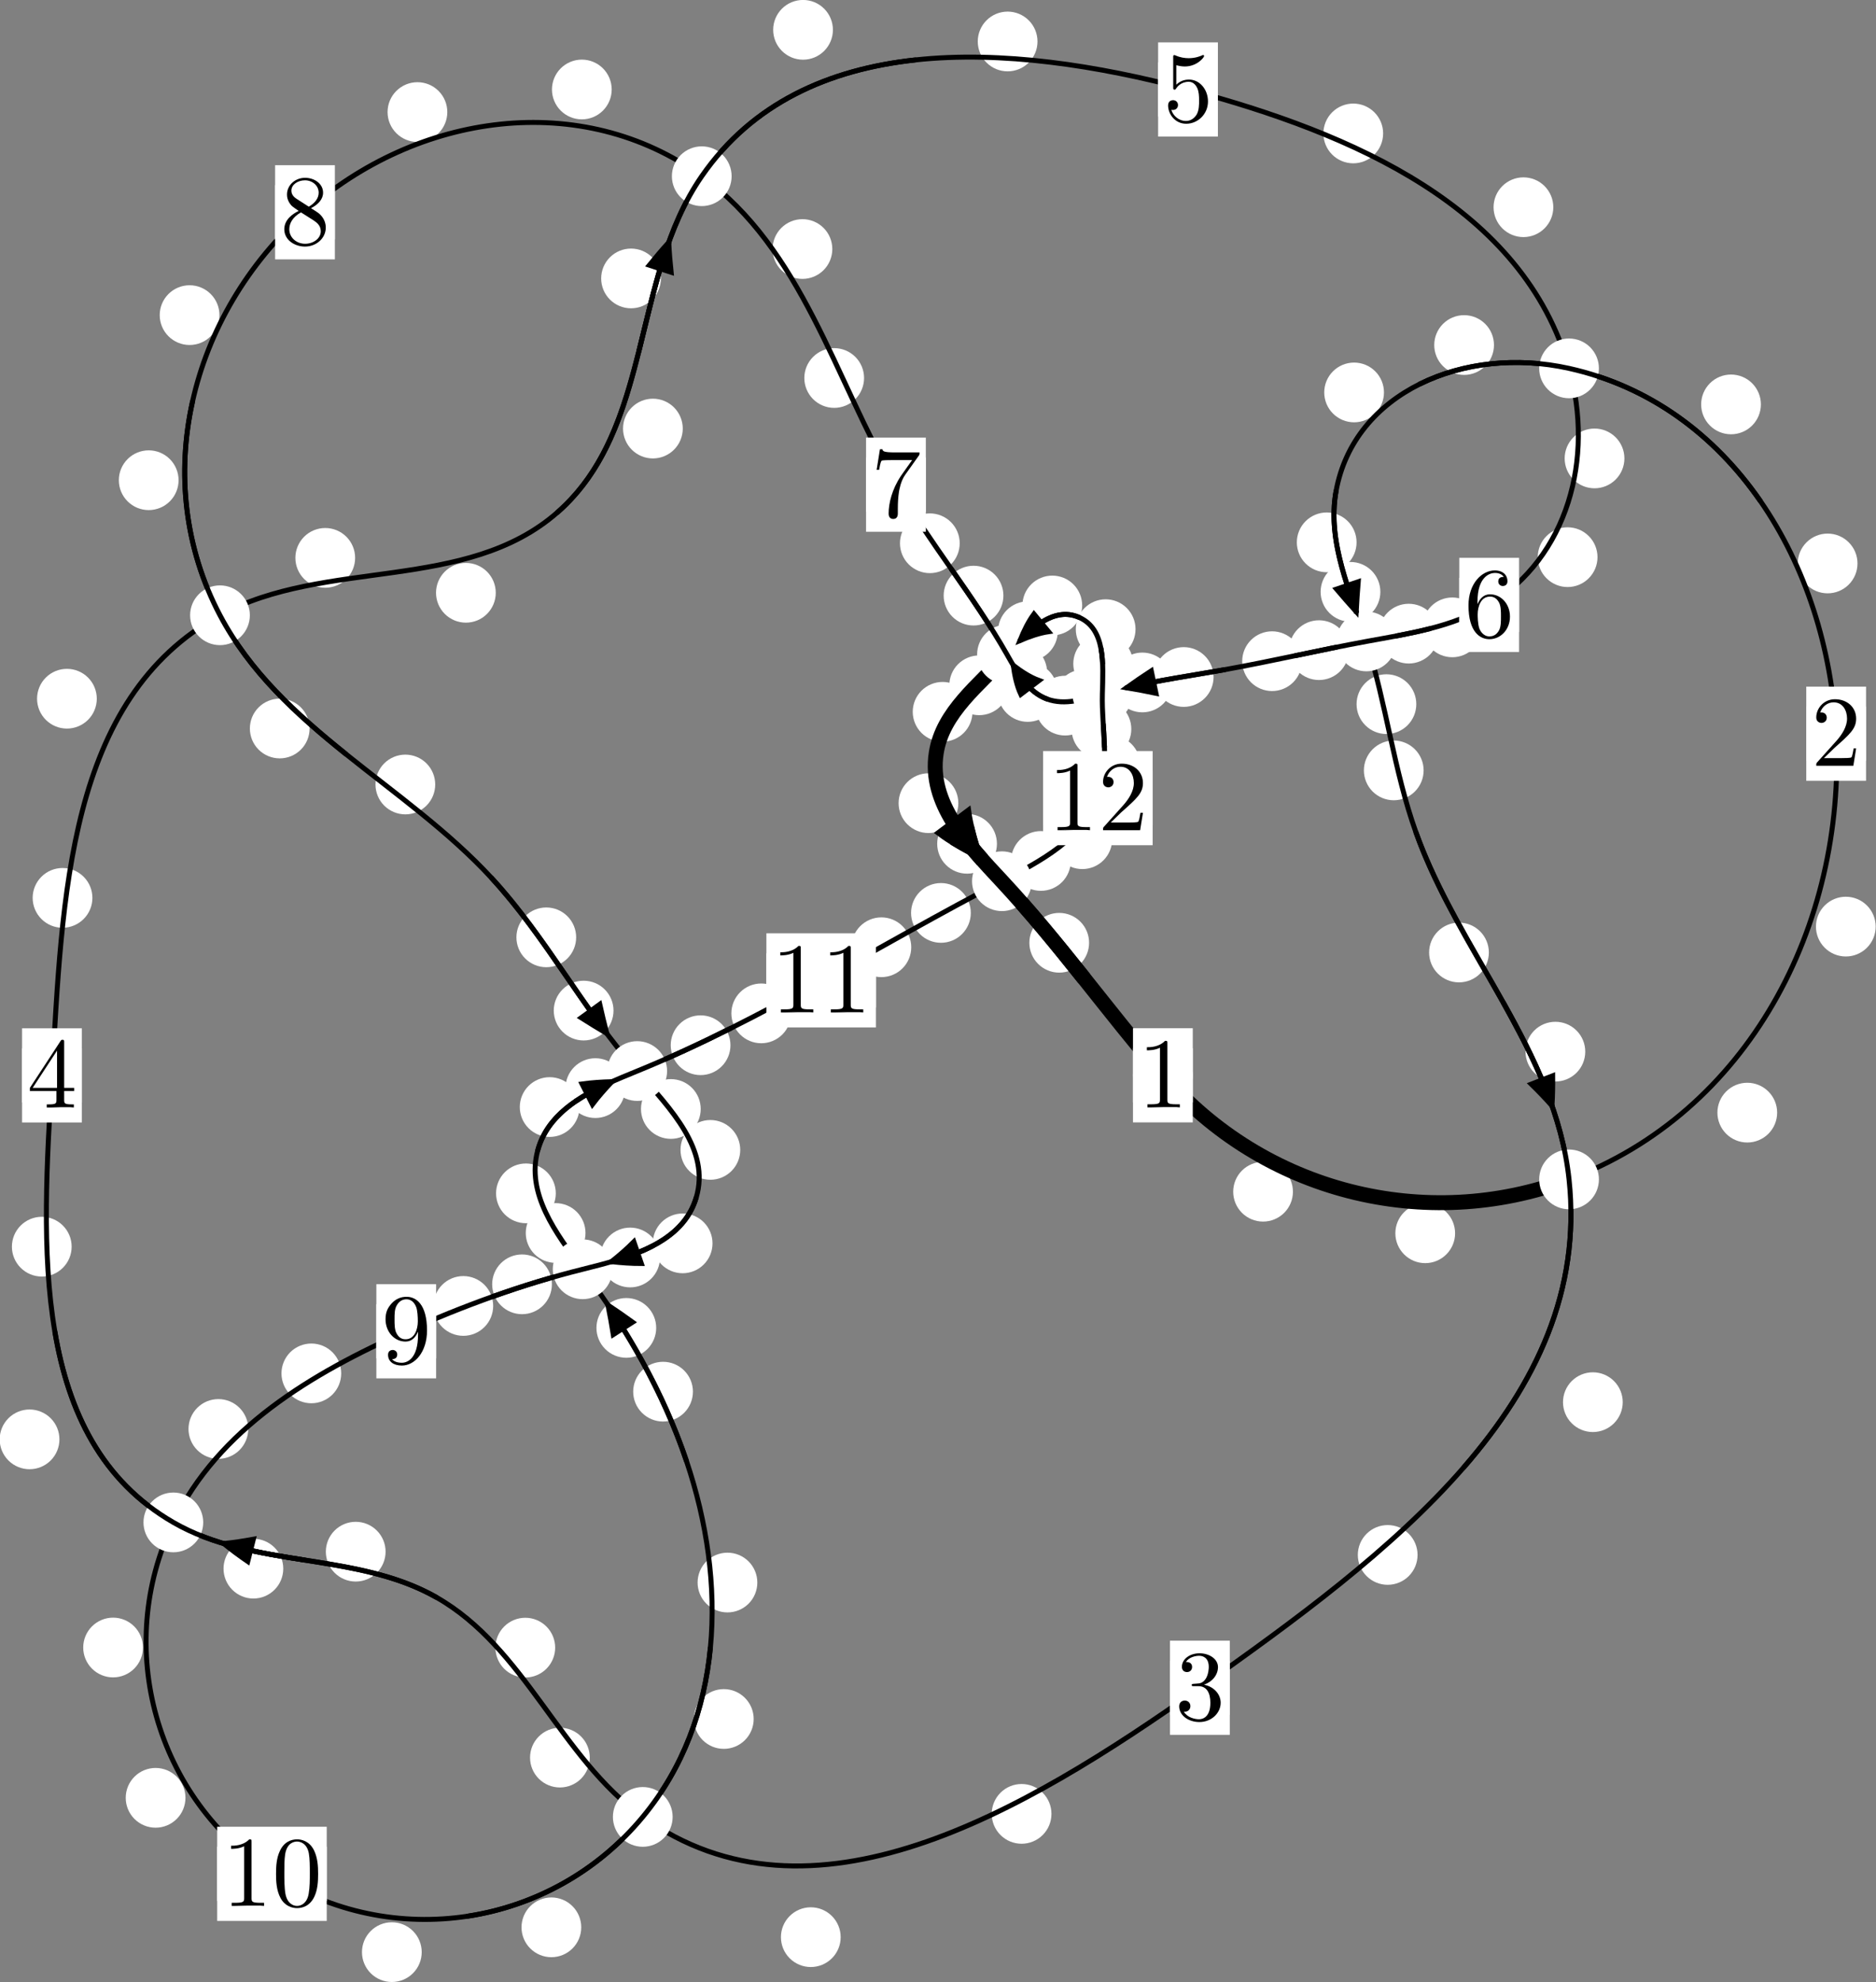 <?xml version="1.0"?>
<!-- Created by MetaPost 1.999 on 2021.07.06:0009 -->
<svg version="1.1" xmlns="http://www.w3.org/2000/svg" xmlns:xlink="http://www.w3.org/1999/xlink" width="187.714" height="198.306" viewBox="0 0 187.714 198.306">
<rect x="0" y="0" width="187.714" height="198.306" fill="#808080" stroke="none"/>
<!-- Original BoundingBox: -157.030869 -80.301559 30.682724 118.004868 -->
  <defs>
    <g transform="scale(0.01,0.01)" id="GLYPHcmr10_48">
      <path style="fill-rule: evenodd;" d="M460 -320C460 -400,455 -480,420 -554C374 -650,292 -666,250 -666C190 -666,117 -640,76 -547C44 -478,39 -400,39 -320C39 -245,43 -155,84 -79C127 2,200 22,249 22C303 22,379 1,423 -94C455 -163,460 -241,460 -320M249 -0C210 -0,151 -25,133 -121C122 -181,122 -273,122 -332C122 -396,122 -462,130 -516C149 -635,224 -644,249 -644C282 -644,348 -626,367 -527C377 -471,377 -395,377 -332C377 -257,377 -189,366 -125C351 -30,294 -0,249 -0"></path>
    </g>
    <g transform="scale(0.01,0.01)" id="GLYPHcmr10_49">
      <path style="fill-rule: evenodd;" d="M294 -640C294 -664,294 -666,271 -666C209 -602,121 -602,89 -602L89 -571C109 -571,168 -571,220 -597L220 -79C220 -43,217 -31,127 -31L95 -31L95 -0L257 -0L130 -3L217 -3L257 -3L297 -3L384 -3L419 -0L419 -31L387 -31C297 -31,294 -42,294 -79"></path>
    </g>
    <g transform="scale(0.01,0.01)" id="GLYPHcmr10_50">
      <path style="fill-rule: evenodd;" d="M127 -77L233 -180C389 -318,449 -372,449 -472C449 -586,359 -666,237 -666C124 -666,50 -574,50 -485C50 -429,100 -429,103 -429C120 -429,155 -441,155 -482C155 -508,137 -534,102 -534C94 -534,92 -534,89 -533C112 -598,166 -635,224 -635C315 -635,358 -554,358 -472C358 -392,308 -313,253 -251L61 -37C50 -26,50 -24,50 -0L421 -0L449 -174L424 -174C419 -144,412 -100,402 -85C395 -77,329 -77,307 -77"></path>
    </g>
    <g transform="scale(0.01,0.01)" id="GLYPHcmr10_51">
      <path style="fill-rule: evenodd;" d="M290 -352C372 -379,430 -449,430 -528C430 -610,342 -666,246 -666C145 -666,69 -606,69 -530C69 -497,91 -478,120 -478C151 -478,171 -500,171 -529C171 -579,124 -579,109 -579C140 -628,206 -641,242 -641C283 -641,338 -619,338 -529C338 -517,336 -459,310 -415C280 -367,246 -364,221 -363C213 -362,189 -360,182 -360C174 -359,167 -358,167 -348C167 -337,174 -337,191 -337L235 -337C317 -337,354 -269,354 -171C354 -35,285 -6,241 -6C198 -6,123 -23,88 -82C123 -77,154 -99,154 -137C154 -173,127 -193,98 -193C74 -193,42 -179,42 -135C42 -44,135 22,244 22C366 22,457 -69,457 -171C457 -253,394 -331,290 -352"></path>
    </g>
    <g transform="scale(0.01,0.01)" id="GLYPHcmr10_52">
      <path style="fill-rule: evenodd;" d="M294 -165L294 -78C294 -42,292 -31,218 -31L197 -31L197 -0L332 -0L238 -3L290 -3L332 -3L374 -3L427 -3L468 -0L468 -31L447 -31C373 -31,371 -42,371 -78L371 -165L471 -165L471 -196L371 -196L371 -651C371 -671,371 -677,355 -677C346 -677,343 -677,335 -665L28 -196L28 -165M300 -196L56 -196L300 -569"></path>
    </g>
    <g transform="scale(0.01,0.01)" id="GLYPHcmr10_53">
      <path style="fill-rule: evenodd;" d="M449 -201C449 -320,367 -420,259 -420C211 -420,168 -404,132 -369L132 -564C152 -558,185 -551,217 -551C340 -551,410 -642,410 -655C410 -661,407 -666,400 -666C399 -666,397 -666,392 -663C372 -654,323 -634,256 -634C216 -634,170 -641,123 -662C115 -665,113 -665,111 -665C101 -665,101 -657,101 -641L101 -345C101 -327,101 -319,115 -319C122 -319,124 -322,128 -328C139 -344,176 -398,257 -398C309 -398,334 -352,342 -334C358 -297,360 -258,360 -208C360 -173,360 -113,336 -71C312 -32,275 -6,229 -6C156 -6,99 -59,82 -118C85 -117,88 -116,99 -116C132 -116,149 -141,149 -165C149 -189,132 -214,99 -214C85 -214,50 -207,50 -161C50 -75,119 22,231 22C347 22,449 -74,449 -201"></path>
    </g>
    <g transform="scale(0.01,0.01)" id="GLYPHcmr10_54">
      <path style="fill-rule: evenodd;" d="M132 -328L132 -352C132 -605,256 -641,307 -641C331 -641,373 -635,395 -601C380 -601,340 -601,340 -556C340 -525,364 -510,386 -510C402 -510,432 -519,432 -558C432 -618,388 -666,305 -666C177 -666,42 -537,42 -316C42 -49,158 22,251 22C362 22,457 -72,457 -204C457 -331,368 -427,257 -427C189 -427,152 -376,132 -328M251 -6C188 -6,158 -66,152 -81C134 -128,134 -208,134 -226C134 -304,166 -404,256 -404C272 -404,318 -404,349 -342C367 -305,367 -254,367 -205C367 -157,367 -107,350 -71C320 -11,274 -6,251 -6"></path>
    </g>
    <g transform="scale(0.01,0.01)" id="GLYPHcmr10_55">
      <path style="fill-rule: evenodd;" d="M476 -609C485 -621,485 -623,485 -644L242 -644C120 -644,118 -657,114 -676L89 -676L56 -470L81 -470C84 -486,93 -549,106 -561C113 -567,191 -567,204 -567L411 -567C400 -551,321 -442,299 -409C209 -274,176 -135,176 -33C176 -23,176 22,222 22C268 22,268 -23,268 -33L268 -84C268 -139,271 -194,279 -248C283 -271,297 -357,341 -419"></path>
    </g>
    <g transform="scale(0.01,0.01)" id="GLYPHcmr10_56">
      <path style="fill-rule: evenodd;" d="M163 -457C117 -487,113 -521,113 -538C113 -599,178 -641,249 -641C322 -641,386 -589,386 -517C386 -460,347 -412,287 -377M309 -362C381 -399,430 -451,430 -517C430 -609,341 -666,250 -666C150 -666,69 -592,69 -499C69 -481,71 -436,113 -389C124 -377,161 -352,186 -335C128 -306,42 -250,42 -151C42 -45,144 22,249 22C362 22,457 -61,457 -168C457 -204,446 -249,408 -291C389 -312,373 -322,309 -362M209 -320L332 -242C360 -223,407 -193,407 -132C407 -58,332 -6,250 -6C164 -6,92 -68,92 -151C92 -209,124 -273,209 -320"></path>
    </g>
    <g transform="scale(0.01,0.01)" id="GLYPHcmr10_57">
      <path style="fill-rule: evenodd;" d="M367 -318L367 -286C367 -52,263 -6,205 -6C188 -6,134 -8,107 -42C151 -42,159 -71,159 -88C159 -119,135 -134,113 -134C97 -134,67 -125,67 -86C67 -19,121 22,206 22C335 22,457 -114,457 -329C457 -598,342 -666,253 -666C198 -666,149 -648,106 -603C65 -558,42 -516,42 -441C42 -316,130 -218,242 -218C303 -218,344 -260,367 -318M243 -241C227 -241,181 -241,150 -304C132 -341,132 -391,132 -440C132 -494,132 -541,153 -578C180 -628,218 -641,253 -641C299 -641,332 -607,349 -562C361 -530,365 -467,365 -421C365 -338,331 -241,243 -241"></path>
    </g>
  </defs>
  <path d="M129.372 119.233C129.372 118.44,129.057 117.68,128.497 117.119C127.936 116.559,127.176 116.244,126.383 116.244C125.591 116.244,124.831 116.559,124.27 117.119C123.71 117.68,123.395 118.44,123.395 119.233C123.395 120.025,123.71 120.785,124.27 121.346C124.831 121.906,125.591 122.221,126.383 122.221C127.176 122.221,127.936 121.906,128.497 121.346C129.057 120.785,129.372 120.025,129.372 119.233Z" style="fill: rgb(100%,100%,100%);stroke: none;"></path>
  <path d="M119.347 107.586C119.347 106.793,119.032 106.033,118.471 105.473C117.911 104.912,117.151 104.597,116.358 104.597C115.565 104.597,114.805 104.912,114.245 105.473C113.684 106.033,113.369 106.793,113.369 107.586C113.369 108.379,113.684 109.139,114.245 109.699C114.805 110.26,115.565 110.575,116.358 110.575C117.151 110.575,117.911 110.26,118.471 109.699C119.032 109.139,119.347 108.379,119.347 107.586Z" style="fill: rgb(100%,100%,100%);stroke: none;"></path>
  <path d="M177.823 111.32C177.823 110.528,177.508 109.767,176.947 109.207C176.387 108.646,175.627 108.331,174.834 108.331C174.041 108.331,173.281 108.646,172.721 109.207C172.16 109.767,171.845 110.528,171.845 111.32C171.845 112.113,172.16 112.873,172.721 113.434C173.281 113.994,174.041 114.309,174.834 114.309C175.627 114.309,176.387 113.994,176.947 113.434C177.508 112.873,177.823 112.113,177.823 111.32Z" style="fill: rgb(100%,100%,100%);stroke: none;"></path>
  <path d="M145.598 123.39C145.598 122.597,145.283 121.837,144.722 121.277C144.162 120.716,143.402 120.401,142.609 120.401C141.816 120.401,141.056 120.716,140.496 121.277C139.935 121.837,139.62 122.597,139.62 123.39C139.62 124.183,139.935 124.943,140.496 125.503C141.056 126.064,141.816 126.379,142.609 126.379C143.402 126.379,144.162 126.064,144.722 125.503C145.283 124.943,145.598 124.183,145.598 123.39Z" style="fill: rgb(100%,100%,100%);stroke: none;"></path>
  <path d="M185.863 56.375C185.863 55.582,185.548 54.822,184.987 54.262C184.427 53.701,183.667 53.386,182.874 53.386C182.081 53.386,181.321 53.701,180.761 54.262C180.2 54.822,179.885 55.582,179.885 56.375C179.885 57.168,180.2 57.928,180.761 58.488C181.321 59.049,182.081 59.364,182.874 59.364C183.667 59.364,184.427 59.049,184.987 58.488C185.548 57.928,185.863 57.168,185.863 56.375Z" style="fill: rgb(100%,100%,100%);stroke: none;"></path>
  <path d="M187.683 92.708C187.683 91.915,187.368 91.155,186.807 90.595C186.247 90.034,185.487 89.719,184.694 89.719C183.901 89.719,183.141 90.034,182.581 90.595C182.02 91.155,181.705 91.915,181.705 92.708C181.705 93.501,182.02 94.261,182.581 94.821C183.141 95.382,183.901 95.697,184.694 95.697C185.487 95.697,186.247 95.382,186.807 94.821C187.368 94.261,187.683 93.501,187.683 92.708Z" style="fill: rgb(100%,100%,100%);stroke: none;"></path>
  <path d="M149.488 34.521C149.488 33.729,149.174 32.968,148.613 32.408C148.053 31.847,147.292 31.533,146.5 31.533C145.707 31.533,144.947 31.847,144.386 32.408C143.826 32.968,143.511 33.729,143.511 34.521C143.511 35.314,143.826 36.074,144.386 36.635C144.947 37.195,145.707 37.51,146.5 37.51C147.292 37.51,148.053 37.195,148.613 36.635C149.174 36.074,149.488 35.314,149.488 34.521Z" style="fill: rgb(100%,100%,100%);stroke: none;"></path>
  <path d="M176.197 40.462C176.197 39.669,175.882 38.909,175.321 38.348C174.761 37.788,174.001 37.473,173.208 37.473C172.415 37.473,171.655 37.788,171.095 38.348C170.534 38.909,170.219 39.669,170.219 40.462C170.219 41.254,170.534 42.015,171.095 42.575C171.655 43.135,172.415 43.45,173.208 43.45C174.001 43.45,174.761 43.135,175.321 42.575C175.882 42.015,176.197 41.254,176.197 40.462Z" style="fill: rgb(100%,100%,100%);stroke: none;"></path>
  <path d="M135.739 54.263C135.739 53.47,135.424 52.71,134.864 52.15C134.303 51.589,133.543 51.274,132.75 51.274C131.958 51.274,131.198 51.589,130.637 52.15C130.077 52.71,129.762 53.47,129.762 54.263C129.762 55.056,130.077 55.816,130.637 56.376C131.198 56.937,131.958 57.252,132.75 57.252C133.543 57.252,134.303 56.937,134.864 56.376C135.424 55.816,135.739 55.056,135.739 54.263Z" style="fill: rgb(100%,100%,100%);stroke: none;"></path>
  <path d="M138.481 39.264C138.481 38.471,138.166 37.711,137.606 37.151C137.045 36.59,136.285 36.275,135.492 36.275C134.7 36.275,133.939 36.59,133.379 37.151C132.819 37.711,132.504 38.471,132.504 39.264C132.504 40.057,132.819 40.817,133.379 41.377C133.939 41.938,134.7 42.253,135.492 42.253C136.285 42.253,137.045 41.938,137.606 41.377C138.166 40.817,138.481 40.057,138.481 39.264Z" style="fill: rgb(100%,100%,100%);stroke: none;"></path>
  <path d="M141.716 70.451C141.716 69.658,141.401 68.898,140.841 68.338C140.28 67.777,139.52 67.462,138.727 67.462C137.935 67.462,137.174 67.777,136.614 68.338C136.054 68.898,135.739 69.658,135.739 70.451C135.739 71.244,136.054 72.004,136.614 72.564C137.174 73.125,137.935 73.44,138.727 73.44C139.52 73.44,140.28 73.125,140.841 72.564C141.401 72.004,141.716 71.244,141.716 70.451Z" style="fill: rgb(100%,100%,100%);stroke: none;"></path>
  <path d="M138.12 59.215C138.12 58.422,137.805 57.662,137.245 57.101C136.684 56.541,135.924 56.226,135.131 56.226C134.339 56.226,133.579 56.541,133.018 57.101C132.458 57.662,132.143 58.422,132.143 59.215C132.143 60.007,132.458 60.767,133.018 61.328C133.579 61.888,134.339 62.203,135.131 62.203C135.924 62.203,136.684 61.888,137.245 61.328C137.805 60.767,138.12 60.007,138.12 59.215Z" style="fill: rgb(100%,100%,100%);stroke: none;"></path>
  <path d="M148.976 95.298C148.976 94.505,148.661 93.745,148.1 93.185C147.54 92.624,146.78 92.309,145.987 92.309C145.194 92.309,144.434 92.624,143.874 93.185C143.313 93.745,142.998 94.505,142.998 95.298C142.998 96.091,143.313 96.851,143.874 97.411C144.434 97.972,145.194 98.287,145.987 98.287C146.78 98.287,147.54 97.972,148.1 97.411C148.661 96.851,148.976 96.091,148.976 95.298Z" style="fill: rgb(100%,100%,100%);stroke: none;"></path>
  <path d="M142.449 77.078C142.449 76.286,142.134 75.525,141.574 74.965C141.013 74.404,140.253 74.089,139.46 74.089C138.668 74.089,137.908 74.404,137.347 74.965C136.787 75.525,136.472 76.286,136.472 77.078C136.472 77.871,136.787 78.631,137.347 79.192C137.908 79.752,138.668 80.067,139.46 80.067C140.253 80.067,141.013 79.752,141.574 79.192C142.134 78.631,142.449 77.871,142.449 77.078Z" style="fill: rgb(100%,100%,100%);stroke: none;"></path>
  <path d="M162.372 140.288C162.372 139.496,162.057 138.736,161.497 138.175C160.936 137.615,160.176 137.3,159.383 137.3C158.591 137.3,157.83 137.615,157.27 138.175C156.709 138.736,156.395 139.496,156.395 140.288C156.395 141.081,156.709 141.841,157.27 142.402C157.83 142.962,158.591 143.277,159.383 143.277C160.176 143.277,160.936 142.962,161.497 142.402C162.057 141.841,162.372 141.081,162.372 140.288Z" style="fill: rgb(100%,100%,100%);stroke: none;"></path>
  <path d="M158.622 105.219C158.622 104.426,158.307 103.666,157.747 103.105C157.186 102.545,156.426 102.23,155.633 102.23C154.841 102.23,154.08 102.545,153.52 103.105C152.959 103.666,152.645 104.426,152.645 105.219C152.645 106.011,152.959 106.771,153.52 107.332C154.08 107.892,154.841 108.207,155.633 108.207C156.426 108.207,157.186 107.892,157.747 107.332C158.307 106.771,158.622 106.011,158.622 105.219Z" style="fill: rgb(100%,100%,100%);stroke: none;"></path>
  <path d="M105.21 181.481C105.21 180.688,104.895 179.928,104.335 179.367C103.774 178.807,103.014 178.492,102.221 178.492C101.429 178.492,100.669 178.807,100.108 179.367C99.548 179.928,99.233 180.688,99.233 181.481C99.233 182.273,99.548 183.034,100.108 183.594C100.669 184.155,101.429 184.469,102.221 184.469C103.014 184.469,103.774 184.155,104.335 183.594C104.895 183.034,105.21 182.273,105.21 181.481Z" style="fill: rgb(100%,100%,100%);stroke: none;"></path>
  <path d="M141.842 155.572C141.842 154.78,141.527 154.019,140.966 153.459C140.406 152.898,139.646 152.584,138.853 152.584C138.06 152.584,137.3 152.898,136.74 153.459C136.179 154.019,135.864 154.78,135.864 155.572C135.864 156.365,136.179 157.125,136.74 157.686C137.3 158.246,138.06 158.561,138.853 158.561C139.646 158.561,140.406 158.246,140.966 157.686C141.527 157.125,141.842 156.365,141.842 155.572Z" style="fill: rgb(100%,100%,100%);stroke: none;"></path>
  <path d="M59.015 175.85C59.015 175.057,58.7 174.297,58.139 173.737C57.579 173.176,56.818 172.861,56.026 172.861C55.233 172.861,54.473 173.176,53.912 173.737C53.352 174.297,53.037 175.057,53.037 175.85C53.037 176.643,53.352 177.403,53.912 177.963C54.473 178.524,55.233 178.839,56.026 178.839C56.818 178.839,57.579 178.524,58.139 177.963C58.7 177.403,59.015 176.643,59.015 175.85Z" style="fill: rgb(100%,100%,100%);stroke: none;"></path>
  <path d="M84.118 193.815C84.118 193.022,83.803 192.262,83.242 191.702C82.682 191.141,81.922 190.826,81.129 190.826C80.336 190.826,79.576 191.141,79.016 191.702C78.455 192.262,78.14 193.022,78.14 193.815C78.14 194.608,78.455 195.368,79.016 195.928C79.576 196.489,80.336 196.804,81.129 196.804C81.922 196.804,82.682 196.489,83.242 195.928C83.803 195.368,84.118 194.608,84.118 193.815Z" style="fill: rgb(100%,100%,100%);stroke: none;"></path>
  <path d="M38.582 155.246C38.582 154.454,38.267 153.694,37.706 153.133C37.146 152.573,36.386 152.258,35.593 152.258C34.8 152.258,34.04 152.573,33.48 153.133C32.919 153.694,32.604 154.454,32.604 155.246C32.604 156.039,32.919 156.799,33.48 157.36C34.04 157.92,34.8 158.235,35.593 158.235C36.386 158.235,37.146 157.92,37.706 157.36C38.267 156.799,38.582 156.039,38.582 155.246Z" style="fill: rgb(100%,100%,100%);stroke: none;"></path>
  <path d="M55.551 164.848C55.551 164.055,55.236 163.295,54.675 162.734C54.115 162.174,53.355 161.859,52.562 161.859C51.769 161.859,51.009 162.174,50.449 162.734C49.888 163.295,49.573 164.055,49.573 164.848C49.573 165.64,49.888 166.4,50.449 166.961C51.009 167.521,51.769 167.836,52.562 167.836C53.355 167.836,54.115 167.521,54.675 166.961C55.236 166.4,55.551 165.64,55.551 164.848Z" style="fill: rgb(100%,100%,100%);stroke: none;"></path>
  <path d="M5.947 144.009C5.947 143.217,5.632 142.456,5.071 141.896C4.511 141.336,3.751 141.021,2.958 141.021C2.165 141.021,1.405 141.336,0.845 141.896C0.284 142.456,-0.031 143.217,-0.031 144.009C-0.031 144.802,0.284 145.562,0.845 146.123C1.405 146.683,2.165 146.998,2.958 146.998C3.751 146.998,4.511 146.683,5.071 146.123C5.632 145.562,5.947 144.802,5.947 144.009Z" style="fill: rgb(100%,100%,100%);stroke: none;"></path>
  <path d="M28.344 156.945C28.344 156.152,28.029 155.392,27.469 154.832C26.908 154.271,26.148 153.956,25.355 153.956C24.563 153.956,23.803 154.271,23.242 154.832C22.682 155.392,22.367 156.152,22.367 156.945C22.367 157.738,22.682 158.498,23.242 159.058C23.803 159.619,24.563 159.934,25.355 159.934C26.148 159.934,26.908 159.619,27.469 159.058C28.029 158.498,28.344 157.738,28.344 156.945Z" style="fill: rgb(100%,100%,100%);stroke: none;"></path>
  <path d="M9.246 89.834C9.246 89.041,8.931 88.281,8.37 87.721C7.81 87.16,7.05 86.845,6.257 86.845C5.464 86.845,4.704 87.16,4.144 87.721C3.583 88.281,3.268 89.041,3.268 89.834C3.268 90.627,3.583 91.387,4.144 91.947C4.704 92.508,5.464 92.823,6.257 92.823C7.05 92.823,7.81 92.508,8.37 91.947C8.931 91.387,9.246 90.627,9.246 89.834Z" style="fill: rgb(100%,100%,100%);stroke: none;"></path>
  <path d="M7.169 124.731C7.169 123.938,6.854 123.178,6.293 122.618C5.733 122.057,4.973 121.742,4.18 121.742C3.387 121.742,2.627 122.057,2.067 122.618C1.506 123.178,1.191 123.938,1.191 124.731C1.191 125.524,1.506 126.284,2.067 126.844C2.627 127.405,3.387 127.72,4.18 127.72C4.973 127.72,5.733 127.405,6.293 126.844C6.854 126.284,7.169 125.524,7.169 124.731Z" style="fill: rgb(100%,100%,100%);stroke: none;"></path>
  <path d="M35.534 55.815C35.534 55.023,35.219 54.263,34.658 53.702C34.098 53.142,33.338 52.827,32.545 52.827C31.752 52.827,30.992 53.142,30.432 53.702C29.871 54.263,29.556 55.023,29.556 55.815C29.556 56.608,29.871 57.368,30.432 57.929C30.992 58.489,31.752 58.804,32.545 58.804C33.338 58.804,34.098 58.489,34.658 57.929C35.219 57.368,35.534 56.608,35.534 55.815Z" style="fill: rgb(100%,100%,100%);stroke: none;"></path>
  <path d="M9.685 69.906C9.685 69.114,9.37 68.353,8.81 67.793C8.249 67.232,7.489 66.918,6.697 66.918C5.904 66.918,5.144 67.232,4.583 67.793C4.023 68.353,3.708 69.114,3.708 69.906C3.708 70.699,4.023 71.459,4.583 72.02C5.144 72.58,5.904 72.895,6.697 72.895C7.489 72.895,8.249 72.58,8.81 72.02C9.37 71.459,9.685 70.699,9.685 69.906Z" style="fill: rgb(100%,100%,100%);stroke: none;"></path>
  <path d="M68.318 42.878C68.318 42.085,68.003 41.325,67.443 40.764C66.883 40.204,66.122 39.889,65.33 39.889C64.537 39.889,63.777 40.204,63.216 40.764C62.656 41.325,62.341 42.085,62.341 42.878C62.341 43.67,62.656 44.431,63.216 44.991C63.777 45.552,64.537 45.867,65.33 45.867C66.122 45.867,66.883 45.552,67.443 44.991C68.003 44.431,68.318 43.67,68.318 42.878Z" style="fill: rgb(100%,100%,100%);stroke: none;"></path>
  <path d="M49.607 59.31C49.607 58.517,49.292 57.757,48.731 57.196C48.171 56.636,47.411 56.321,46.618 56.321C45.825 56.321,45.065 56.636,44.505 57.196C43.944 57.757,43.629 58.517,43.629 59.31C43.629 60.102,43.944 60.862,44.505 61.423C45.065 61.983,45.825 62.298,46.618 62.298C47.411 62.298,48.171 61.983,48.731 61.423C49.292 60.862,49.607 60.102,49.607 59.31Z" style="fill: rgb(100%,100%,100%);stroke: none;"></path>
  <path d="M83.342 2.984C83.342 2.191,83.027 1.431,82.467 0.871C81.906 0.31,81.146 -0.005,80.354 -0.005C79.561 -0.005,78.801 0.31,78.24 0.871C77.68 1.431,77.365 2.191,77.365 2.984C77.365 3.777,77.68 4.537,78.24 5.097C78.801 5.658,79.561 5.973,80.354 5.973C81.146 5.973,81.906 5.658,82.467 5.097C83.027 4.537,83.342 3.777,83.342 2.984Z" style="fill: rgb(100%,100%,100%);stroke: none;"></path>
  <path d="M66.131 27.858C66.131 27.065,65.816 26.305,65.255 25.744C64.695 25.184,63.935 24.869,63.142 24.869C62.349 24.869,61.589 25.184,61.029 25.744C60.468 26.305,60.153 27.065,60.153 27.858C60.153 28.65,60.468 29.411,61.029 29.971C61.589 30.531,62.349 30.846,63.142 30.846C63.935 30.846,64.695 30.531,65.255 29.971C65.816 29.411,66.131 28.65,66.131 27.858Z" style="fill: rgb(100%,100%,100%);stroke: none;"></path>
  <path d="M138.397 13.351C138.397 12.558,138.082 11.798,137.522 11.237C136.961 10.677,136.201 10.362,135.409 10.362C134.616 10.362,133.856 10.677,133.295 11.237C132.735 11.798,132.42 12.558,132.42 13.351C132.42 14.143,132.735 14.904,133.295 15.464C133.856 16.025,134.616 16.34,135.409 16.34C136.201 16.34,136.961 16.025,137.522 15.464C138.082 14.904,138.397 14.143,138.397 13.351Z" style="fill: rgb(100%,100%,100%);stroke: none;"></path>
  <path d="M103.813 4.15C103.813 3.357,103.498 2.597,102.937 2.037C102.377 1.476,101.617 1.161,100.824 1.161C100.031 1.161,99.271 1.476,98.711 2.037C98.15 2.597,97.835 3.357,97.835 4.15C97.835 4.943,98.15 5.703,98.711 6.263C99.271 6.824,100.031 7.139,100.824 7.139C101.617 7.139,102.377 6.824,102.937 6.263C103.498 5.703,103.813 4.943,103.813 4.15Z" style="fill: rgb(100%,100%,100%);stroke: none;"></path>
  <path d="M162.539 45.866C162.539 45.073,162.224 44.313,161.663 43.752C161.103 43.192,160.343 42.877,159.55 42.877C158.757 42.877,157.997 43.192,157.437 43.752C156.876 44.313,156.561 45.073,156.561 45.866C156.561 46.658,156.876 47.418,157.437 47.979C157.997 48.539,158.757 48.854,159.55 48.854C160.343 48.854,161.103 48.539,161.663 47.979C162.224 47.418,162.539 46.658,162.539 45.866Z" style="fill: rgb(100%,100%,100%);stroke: none;"></path>
  <path d="M155.425 20.733C155.425 19.94,155.11 19.18,154.549 18.619C153.989 18.059,153.229 17.744,152.436 17.744C151.643 17.744,150.883 18.059,150.323 18.619C149.762 19.18,149.447 19.94,149.447 20.733C149.447 21.525,149.762 22.285,150.323 22.846C150.883 23.406,151.643 23.721,152.436 23.721C153.229 23.721,153.989 23.406,154.549 22.846C155.11 22.285,155.425 21.525,155.425 20.733Z" style="fill: rgb(100%,100%,100%);stroke: none;"></path>
  <path d="M148.306 62.768C148.306 61.975,147.991 61.215,147.431 60.655C146.87 60.094,146.11 59.779,145.318 59.779C144.525 59.779,143.765 60.094,143.204 60.655C142.644 61.215,142.329 61.975,142.329 62.768C142.329 63.561,142.644 64.321,143.204 64.881C143.765 65.442,144.525 65.757,145.318 65.757C146.11 65.757,146.87 65.442,147.431 64.881C147.991 64.321,148.306 63.561,148.306 62.768Z" style="fill: rgb(100%,100%,100%);stroke: none;"></path>
  <path d="M159.847 55.745C159.847 54.952,159.532 54.192,158.971 53.632C158.411 53.071,157.651 52.756,156.858 52.756C156.065 52.756,155.305 53.071,154.745 53.632C154.184 54.192,153.869 54.952,153.869 55.745C153.869 56.538,154.184 57.298,154.745 57.858C155.305 58.419,156.065 58.734,156.858 58.734C157.651 58.734,158.411 58.419,158.971 57.858C159.532 57.298,159.847 56.538,159.847 55.745Z" style="fill: rgb(100%,100%,100%);stroke: none;"></path>
  <path d="M134.968 65.048C134.968 64.256,134.653 63.495,134.093 62.935C133.532 62.374,132.772 62.06,131.979 62.06C131.187 62.06,130.426 62.374,129.866 62.935C129.305 63.495,128.99 64.256,128.99 65.048C128.99 65.841,129.305 66.601,129.866 67.162C130.426 67.722,131.187 68.037,131.979 68.037C132.772 68.037,133.532 67.722,134.093 67.162C134.653 66.601,134.968 65.841,134.968 65.048Z" style="fill: rgb(100%,100%,100%);stroke: none;"></path>
  <path d="M143.947 63.396C143.947 62.604,143.632 61.843,143.072 61.283C142.511 60.722,141.751 60.408,140.958 60.408C140.166 60.408,139.406 60.722,138.845 61.283C138.285 61.843,137.97 62.604,137.97 63.396C137.97 64.189,138.285 64.949,138.845 65.51C139.406 66.07,140.166 66.385,140.958 66.385C141.751 66.385,142.511 66.07,143.072 65.51C143.632 64.949,143.947 64.189,143.947 63.396Z" style="fill: rgb(100%,100%,100%);stroke: none;"></path>
  <path d="M121.432 67.735C121.432 66.942,121.117 66.182,120.557 65.622C119.997 65.061,119.236 64.746,118.444 64.746C117.651 64.746,116.891 65.061,116.33 65.622C115.77 66.182,115.455 66.942,115.455 67.735C115.455 68.528,115.77 69.288,116.33 69.848C116.891 70.409,117.651 70.724,118.444 70.724C119.236 70.724,119.997 70.409,120.557 69.848C121.117 69.288,121.432 68.528,121.432 67.735Z" style="fill: rgb(100%,100%,100%);stroke: none;"></path>
  <path d="M130.273 66.152C130.273 65.36,129.958 64.6,129.398 64.039C128.837 63.479,128.077 63.164,127.285 63.164C126.492 63.164,125.732 63.479,125.171 64.039C124.611 64.6,124.296 65.36,124.296 66.152C124.296 66.945,124.611 67.705,125.171 68.266C125.732 68.826,126.492 69.141,127.285 69.141C128.077 69.141,128.837 68.826,129.398 68.266C129.958 67.705,130.273 66.945,130.273 66.152Z" style="fill: rgb(100%,100%,100%);stroke: none;"></path>
  <path d="M111.466 69.959C111.466 69.166,111.151 68.406,110.591 67.846C110.03 67.285,109.27 66.97,108.478 66.97C107.685 66.97,106.925 67.285,106.364 67.846C105.804 68.406,105.489 69.166,105.489 69.959C105.489 70.752,105.804 71.512,106.364 72.072C106.925 72.633,107.685 72.948,108.478 72.948C109.27 72.948,110.03 72.633,110.591 72.072C111.151 71.512,111.466 70.752,111.466 69.959Z" style="fill: rgb(100%,100%,100%);stroke: none;"></path>
  <path d="M117.293 68.28C117.293 67.487,116.978 66.727,116.417 66.167C115.857 65.606,115.097 65.291,114.304 65.291C113.511 65.291,112.751 65.606,112.191 66.167C111.63 66.727,111.315 67.487,111.315 68.28C111.315 69.073,111.63 69.833,112.191 70.393C112.751 70.954,113.511 71.269,114.304 71.269C115.097 71.269,115.857 70.954,116.417 70.393C116.978 69.833,117.293 69.073,117.293 68.28Z" style="fill: rgb(100%,100%,100%);stroke: none;"></path>
  <path d="M105.823 69.232C105.823 68.439,105.508 67.679,104.947 67.118C104.387 66.558,103.627 66.243,102.834 66.243C102.041 66.243,101.281 66.558,100.721 67.118C100.16 67.679,99.845 68.439,99.845 69.232C99.845 70.024,100.16 70.784,100.721 71.345C101.281 71.905,102.041 72.22,102.834 72.22C103.627 72.22,104.387 71.905,104.947 71.345C105.508 70.784,105.823 70.024,105.823 69.232Z" style="fill: rgb(100%,100%,100%);stroke: none;"></path>
  <path d="M109.561 70.598C109.561 69.806,109.246 69.045,108.685 68.485C108.125 67.924,107.365 67.609,106.572 67.609C105.779 67.609,105.019 67.924,104.459 68.485C103.898 69.045,103.583 69.806,103.583 70.598C103.583 71.391,103.898 72.151,104.459 72.712C105.019 73.272,105.779 73.587,106.572 73.587C107.365 73.587,108.125 73.272,108.685 72.712C109.246 72.151,109.561 71.391,109.561 70.598Z" style="fill: rgb(100%,100%,100%);stroke: none;"></path>
  <path d="M100.402 59.593C100.402 58.8,100.087 58.04,99.526 57.479C98.966 56.919,98.206 56.604,97.413 56.604C96.62 56.604,95.86 56.919,95.3 57.479C94.739 58.04,94.424 58.8,94.424 59.593C94.424 60.385,94.739 61.146,95.3 61.706C95.86 62.267,96.62 62.581,97.413 62.581C98.206 62.581,98.966 62.267,99.526 61.706C100.087 61.146,100.402 60.385,100.402 59.593Z" style="fill: rgb(100%,100%,100%);stroke: none;"></path>
  <path d="M104.774 67.284C104.774 66.492,104.459 65.732,103.898 65.171C103.338 64.611,102.578 64.296,101.785 64.296C100.992 64.296,100.232 64.611,99.672 65.171C99.111 65.732,98.796 66.492,98.796 67.284C98.796 68.077,99.111 68.837,99.672 69.398C100.232 69.958,100.992 70.273,101.785 70.273C102.578 70.273,103.338 69.958,103.898 69.398C104.459 68.837,104.774 68.077,104.774 67.284Z" style="fill: rgb(100%,100%,100%);stroke: none;"></path>
  <path d="M86.46 37.82C86.46 37.027,86.145 36.267,85.584 35.706C85.024 35.146,84.264 34.831,83.471 34.831C82.678 34.831,81.918 35.146,81.358 35.706C80.797 36.267,80.482 37.027,80.482 37.82C80.482 38.612,80.797 39.372,81.358 39.933C81.918 40.493,82.678 40.808,83.471 40.808C84.264 40.808,85.024 40.493,85.584 39.933C86.145 39.372,86.46 38.612,86.46 37.82Z" style="fill: rgb(100%,100%,100%);stroke: none;"></path>
  <path d="M96.029 54.354C96.029 53.562,95.714 52.802,95.154 52.241C94.593 51.681,93.833 51.366,93.041 51.366C92.248 51.366,91.488 51.681,90.927 52.241C90.367 52.802,90.052 53.562,90.052 54.354C90.052 55.147,90.367 55.907,90.927 56.468C91.488 57.028,92.248 57.343,93.041 57.343C93.833 57.343,94.593 57.028,95.154 56.468C95.714 55.907,96.029 55.147,96.029 54.354Z" style="fill: rgb(100%,100%,100%);stroke: none;"></path>
  <path d="M61.207 8.953C61.207 8.161,60.892 7.401,60.332 6.84C59.771 6.28,59.011 5.965,58.219 5.965C57.426 5.965,56.666 6.28,56.105 6.84C55.545 7.401,55.23 8.161,55.23 8.953C55.23 9.746,55.545 10.506,56.105 11.067C56.666 11.627,57.426 11.942,58.219 11.942C59.011 11.942,59.771 11.627,60.332 11.067C60.892 10.506,61.207 9.746,61.207 8.953Z" style="fill: rgb(100%,100%,100%);stroke: none;"></path>
  <path d="M83.282 24.917C83.282 24.124,82.967 23.364,82.407 22.803C81.846 22.243,81.086 21.928,80.293 21.928C79.501 21.928,78.741 22.243,78.18 22.803C77.62 23.364,77.305 24.124,77.305 24.917C77.305 25.709,77.62 26.469,78.18 27.03C78.741 27.59,79.501 27.905,80.293 27.905C81.086 27.905,81.846 27.59,82.407 27.03C82.967 26.469,83.282 25.709,83.282 24.917Z" style="fill: rgb(100%,100%,100%);stroke: none;"></path>
  <path d="M21.959 31.529C21.959 30.736,21.644 29.976,21.083 29.415C20.523 28.855,19.763 28.54,18.97 28.54C18.177 28.54,17.417 28.855,16.857 29.415C16.296 29.976,15.981 30.736,15.981 31.529C15.981 32.321,16.296 33.081,16.857 33.642C17.417 34.202,18.177 34.517,18.97 34.517C19.763 34.517,20.523 34.202,21.083 33.642C21.644 33.081,21.959 32.321,21.959 31.529Z" style="fill: rgb(100%,100%,100%);stroke: none;"></path>
  <path d="M44.758 11.213C44.758 10.42,44.443 9.66,43.883 9.1C43.322 8.539,42.562 8.224,41.769 8.224C40.977 8.224,40.216 8.539,39.656 9.1C39.095 9.66,38.78 10.42,38.78 11.213C38.78 12.006,39.095 12.766,39.656 13.326C40.216 13.887,40.977 14.202,41.769 14.202C42.562 14.202,43.322 13.887,43.883 13.326C44.443 12.766,44.758 12.006,44.758 11.213Z" style="fill: rgb(100%,100%,100%);stroke: none;"></path>
  <path d="M30.979 72.887C30.979 72.095,30.664 71.335,30.104 70.774C29.543 70.214,28.783 69.899,27.991 69.899C27.198 69.899,26.438 70.214,25.877 70.774C25.317 71.335,25.002 72.095,25.002 72.887C25.002 73.68,25.317 74.44,25.877 75.001C26.438 75.561,27.198 75.876,27.991 75.876C28.783 75.876,29.543 75.561,30.104 75.001C30.664 74.44,30.979 73.68,30.979 72.887Z" style="fill: rgb(100%,100%,100%);stroke: none;"></path>
  <path d="M17.869 48.046C17.869 47.254,17.554 46.493,16.993 45.933C16.433 45.372,15.673 45.057,14.88 45.057C14.087 45.057,13.327 45.372,12.767 45.933C12.206 46.493,11.891 47.254,11.891 48.046C11.891 48.839,12.206 49.599,12.767 50.16C13.327 50.72,14.087 51.035,14.88 51.035C15.673 51.035,16.433 50.72,16.993 50.16C17.554 49.599,17.869 48.839,17.869 48.046Z" style="fill: rgb(100%,100%,100%);stroke: none;"></path>
  <path d="M57.651 93.782C57.651 92.989,57.336 92.229,56.775 91.669C56.215 91.108,55.455 90.793,54.662 90.793C53.869 90.793,53.109 91.108,52.549 91.669C51.988 92.229,51.673 92.989,51.673 93.782C51.673 94.575,51.988 95.335,52.549 95.895C53.109 96.456,53.869 96.771,54.662 96.771C55.455 96.771,56.215 96.456,56.775 95.895C57.336 95.335,57.651 94.575,57.651 93.782Z" style="fill: rgb(100%,100%,100%);stroke: none;"></path>
  <path d="M43.548 78.49C43.548 77.697,43.233 76.937,42.673 76.376C42.112 75.816,41.352 75.501,40.559 75.501C39.767 75.501,39.007 75.816,38.446 76.376C37.886 76.937,37.571 77.697,37.571 78.49C37.571 79.282,37.886 80.043,38.446 80.603C39.007 81.164,39.767 81.478,40.559 81.478C41.352 81.478,42.112 81.164,42.673 80.603C43.233 80.043,43.548 79.282,43.548 78.49Z" style="fill: rgb(100%,100%,100%);stroke: none;"></path>
  <path d="M70.114 110.955C70.114 110.162,69.799 109.402,69.239 108.842C68.678 108.281,67.918 107.966,67.125 107.966C66.333 107.966,65.573 108.281,65.012 108.842C64.452 109.402,64.137 110.162,64.137 110.955C64.137 111.748,64.452 112.508,65.012 113.068C65.573 113.629,66.333 113.944,67.125 113.944C67.918 113.944,68.678 113.629,69.239 113.068C69.799 112.508,70.114 111.748,70.114 110.955Z" style="fill: rgb(100%,100%,100%);stroke: none;"></path>
  <path d="M61.388 101.11C61.388 100.318,61.073 99.557,60.512 98.997C59.952 98.436,59.192 98.122,58.399 98.122C57.606 98.122,56.846 98.436,56.286 98.997C55.725 99.557,55.41 100.318,55.41 101.11C55.41 101.903,55.725 102.663,56.286 103.224C56.846 103.784,57.606 104.099,58.399 104.099C59.192 104.099,59.952 103.784,60.512 103.224C61.073 102.663,61.388 101.903,61.388 101.11Z" style="fill: rgb(100%,100%,100%);stroke: none;"></path>
  <path d="M71.294 124.401C71.294 123.608,70.979 122.848,70.419 122.287C69.858 121.727,69.098 121.412,68.306 121.412C67.513 121.412,66.753 121.727,66.192 122.287C65.632 122.848,65.317 123.608,65.317 124.401C65.317 125.193,65.632 125.953,66.192 126.514C66.753 127.074,67.513 127.389,68.306 127.389C69.098 127.389,69.858 127.074,70.419 126.514C70.979 125.953,71.294 125.193,71.294 124.401Z" style="fill: rgb(100%,100%,100%);stroke: none;"></path>
  <path d="M74.069 115.047C74.069 114.255,73.754 113.494,73.194 112.934C72.633 112.373,71.873 112.059,71.08 112.059C70.288 112.059,69.527 112.373,68.967 112.934C68.406 113.494,68.092 114.255,68.092 115.047C68.092 115.84,68.406 116.6,68.967 117.161C69.527 117.721,70.288 118.036,71.08 118.036C71.873 118.036,72.633 117.721,73.194 117.161C73.754 116.6,74.069 115.84,74.069 115.047Z" style="fill: rgb(100%,100%,100%);stroke: none;"></path>
  <path d="M55.224 128.497C55.224 127.705,54.909 126.945,54.349 126.384C53.788 125.824,53.028 125.509,52.235 125.509C51.443 125.509,50.683 125.824,50.122 126.384C49.562 126.945,49.247 127.705,49.247 128.497C49.247 129.29,49.562 130.05,50.122 130.611C50.683 131.171,51.443 131.486,52.235 131.486C53.028 131.486,53.788 131.171,54.349 130.611C54.909 130.05,55.224 129.29,55.224 128.497Z" style="fill: rgb(100%,100%,100%);stroke: none;"></path>
  <path d="M66.044 125.813C66.044 125.02,65.729 124.26,65.168 123.7C64.608 123.139,63.848 122.824,63.055 122.824C62.262 122.824,61.502 123.139,60.942 123.7C60.381 124.26,60.066 125.02,60.066 125.813C60.066 126.606,60.381 127.366,60.942 127.926C61.502 128.487,62.262 128.802,63.055 128.802C63.848 128.802,64.608 128.487,65.168 127.926C65.729 127.366,66.044 126.606,66.044 125.813Z" style="fill: rgb(100%,100%,100%);stroke: none;"></path>
  <path d="M34.142 137.41C34.142 136.617,33.828 135.857,33.267 135.296C32.707 134.736,31.946 134.421,31.154 134.421C30.361 134.421,29.601 134.736,29.04 135.296C28.48 135.857,28.165 136.617,28.165 137.41C28.165 138.202,28.48 138.962,29.04 139.523C29.601 140.083,30.361 140.398,31.154 140.398C31.946 140.398,32.707 140.083,33.267 139.523C33.828 138.962,34.142 138.202,34.142 137.41Z" style="fill: rgb(100%,100%,100%);stroke: none;"></path>
  <path d="M49.348 130.661C49.348 129.868,49.033 129.108,48.473 128.548C47.912 127.987,47.152 127.672,46.36 127.672C45.567 127.672,44.807 127.987,44.246 128.548C43.686 129.108,43.371 129.868,43.371 130.661C43.371 131.454,43.686 132.214,44.246 132.774C44.807 133.335,45.567 133.65,46.36 133.65C47.152 133.65,47.912 133.335,48.473 132.774C49.033 132.214,49.348 131.454,49.348 130.661Z" style="fill: rgb(100%,100%,100%);stroke: none;"></path>
  <path d="M14.304 164.835C14.304 164.043,13.99 163.282,13.429 162.722C12.869 162.162,12.108 161.847,11.316 161.847C10.523 161.847,9.763 162.162,9.202 162.722C8.642 163.282,8.327 164.043,8.327 164.835C8.327 165.628,8.642 166.388,9.202 166.949C9.763 167.509,10.523 167.824,11.316 167.824C12.108 167.824,12.869 167.509,13.429 166.949C13.99 166.388,14.304 165.628,14.304 164.835Z" style="fill: rgb(100%,100%,100%);stroke: none;"></path>
  <path d="M24.84 142.969C24.84 142.176,24.525 141.416,23.964 140.856C23.404 140.295,22.644 139.98,21.851 139.98C21.058 139.98,20.298 140.295,19.738 140.856C19.177 141.416,18.862 142.176,18.862 142.969C18.862 143.762,19.177 144.522,19.738 145.082C20.298 145.643,21.058 145.958,21.851 145.958C22.644 145.958,23.404 145.643,23.964 145.082C24.525 144.522,24.84 143.762,24.84 142.969Z" style="fill: rgb(100%,100%,100%);stroke: none;"></path>
  <path d="M42.197 195.313C42.197 194.52,41.882 193.76,41.321 193.2C40.761 192.639,40 192.324,39.208 192.324C38.415 192.324,37.655 192.639,37.094 193.2C36.534 193.76,36.219 194.52,36.219 195.313C36.219 196.106,36.534 196.866,37.094 197.426C37.655 197.987,38.415 198.302,39.208 198.302C40 198.302,40.761 197.987,41.321 197.426C41.882 196.866,42.197 196.106,42.197 195.313Z" style="fill: rgb(100%,100%,100%);stroke: none;"></path>
  <path d="M18.557 179.874C18.557 179.081,18.242 178.321,17.682 177.761C17.121 177.2,16.361 176.885,15.568 176.885C14.776 176.885,14.016 177.2,13.455 177.761C12.895 178.321,12.58 179.081,12.58 179.874C12.58 180.667,12.895 181.427,13.455 181.987C14.016 182.548,14.776 182.863,15.568 182.863C16.361 182.863,17.121 182.548,17.682 181.987C18.242 181.427,18.557 180.667,18.557 179.874Z" style="fill: rgb(100%,100%,100%);stroke: none;"></path>
  <path d="M75.414 171.987C75.414 171.194,75.099 170.434,74.539 169.874C73.978 169.313,73.218 168.998,72.426 168.998C71.633 168.998,70.873 169.313,70.312 169.874C69.752 170.434,69.437 171.194,69.437 171.987C69.437 172.78,69.752 173.54,70.312 174.1C70.873 174.661,71.633 174.976,72.426 174.976C73.218 174.976,73.978 174.661,74.539 174.1C75.099 173.54,75.414 172.78,75.414 171.987Z" style="fill: rgb(100%,100%,100%);stroke: none;"></path>
  <path d="M58.16 192.831C58.16 192.038,57.845 191.278,57.285 190.718C56.724 190.157,55.964 189.842,55.172 189.842C54.379 189.842,53.619 190.157,53.058 190.718C52.498 191.278,52.183 192.038,52.183 192.831C52.183 193.624,52.498 194.384,53.058 194.944C53.619 195.505,54.379 195.82,55.172 195.82C55.964 195.82,56.724 195.505,57.285 194.944C57.845 194.384,58.16 193.624,58.16 192.831Z" style="fill: rgb(100%,100%,100%);stroke: none;"></path>
  <path d="M69.335 139.237C69.335 138.444,69.02 137.684,68.46 137.124C67.899 136.563,67.139 136.248,66.347 136.248C65.554 136.248,64.794 136.563,64.233 137.124C63.673 137.684,63.358 138.444,63.358 139.237C63.358 140.03,63.673 140.79,64.233 141.35C64.794 141.911,65.554 142.226,66.347 142.226C67.139 142.226,67.899 141.911,68.46 141.35C69.02 140.79,69.335 140.03,69.335 139.237Z" style="fill: rgb(100%,100%,100%);stroke: none;"></path>
  <path d="M75.779 158.336C75.779 157.543,75.464 156.783,74.904 156.222C74.343 155.662,73.583 155.347,72.791 155.347C71.998 155.347,71.238 155.662,70.677 156.222C70.117 156.783,69.802 157.543,69.802 158.336C69.802 159.128,70.117 159.889,70.677 160.449C71.238 161.01,71.998 161.324,72.791 161.324C73.583 161.324,74.343 161.01,74.904 160.449C75.464 159.889,75.779 159.128,75.779 158.336Z" style="fill: rgb(100%,100%,100%);stroke: none;"></path>
  <path d="M58.585 123.362C58.585 122.57,58.27 121.81,57.71 121.249C57.149 120.689,56.389 120.374,55.596 120.374C54.804 120.374,54.044 120.689,53.483 121.249C52.923 121.81,52.608 122.57,52.608 123.362C52.608 124.155,52.923 124.915,53.483 125.476C54.044 126.036,54.804 126.351,55.596 126.351C56.389 126.351,57.149 126.036,57.71 125.476C58.27 124.915,58.585 124.155,58.585 123.362Z" style="fill: rgb(100%,100%,100%);stroke: none;"></path>
  <path d="M65.659 132.858C65.659 132.065,65.344 131.305,64.783 130.744C64.223 130.184,63.463 129.869,62.67 129.869C61.877 129.869,61.117 130.184,60.557 130.744C59.996 131.305,59.681 132.065,59.681 132.858C59.681 133.65,59.996 134.41,60.557 134.971C61.117 135.531,61.877 135.846,62.67 135.846C63.463 135.846,64.223 135.531,64.783 134.971C65.344 134.41,65.659 133.65,65.659 132.858Z" style="fill: rgb(100%,100%,100%);stroke: none;"></path>
  <path d="M57.988 110.762C57.988 109.969,57.673 109.209,57.113 108.648C56.552 108.088,55.792 107.773,55 107.773C54.207 107.773,53.447 108.088,52.886 108.648C52.326 109.209,52.011 109.969,52.011 110.762C52.011 111.554,52.326 112.314,52.886 112.875C53.447 113.435,54.207 113.75,55 113.75C55.792 113.75,56.552 113.435,57.113 112.875C57.673 112.314,57.988 111.554,57.988 110.762Z" style="fill: rgb(100%,100%,100%);stroke: none;"></path>
  <path d="M55.614 119.395C55.614 118.603,55.299 117.843,54.739 117.282C54.178 116.722,53.418 116.407,52.625 116.407C51.833 116.407,51.072 116.722,50.512 117.282C49.951 117.843,49.637 118.603,49.637 119.395C49.637 120.188,49.951 120.948,50.512 121.509C51.072 122.069,51.833 122.384,52.625 122.384C53.418 122.384,54.178 122.069,54.739 121.509C55.299 120.948,55.614 120.188,55.614 119.395Z" style="fill: rgb(100%,100%,100%);stroke: none;"></path>
  <path d="M73.09 104.576C73.09 103.783,72.775 103.023,72.215 102.463C71.654 101.902,70.894 101.587,70.102 101.587C69.309 101.587,68.549 101.902,67.988 102.463C67.428 103.023,67.113 103.783,67.113 104.576C67.113 105.369,67.428 106.129,67.988 106.689C68.549 107.25,69.309 107.565,70.102 107.565C70.894 107.565,71.654 107.25,72.215 106.689C72.775 106.129,73.09 105.369,73.09 104.576Z" style="fill: rgb(100%,100%,100%);stroke: none;"></path>
  <path d="M62.561 108.867C62.561 108.074,62.246 107.314,61.685 106.753C61.125 106.193,60.365 105.878,59.572 105.878C58.779 105.878,58.019 106.193,57.459 106.753C56.898 107.314,56.583 108.074,56.583 108.867C56.583 109.659,56.898 110.42,57.459 110.98C58.019 111.541,58.779 111.856,59.572 111.856C60.365 111.856,61.125 111.541,61.685 110.98C62.246 110.42,62.561 109.659,62.561 108.867Z" style="fill: rgb(100%,100%,100%);stroke: none;"></path>
  <path d="M91.18 94.773C91.18 93.98,90.865 93.22,90.304 92.659C89.744 92.099,88.984 91.784,88.191 91.784C87.398 91.784,86.638 92.099,86.078 92.659C85.517 93.22,85.202 93.98,85.202 94.773C85.202 95.565,85.517 96.326,86.078 96.886C86.638 97.447,87.398 97.762,88.191 97.762C88.984 97.762,89.744 97.447,90.304 96.886C90.865 96.326,91.18 95.565,91.18 94.773Z" style="fill: rgb(100%,100%,100%);stroke: none;"></path>
  <path d="M79.159 101.389C79.159 100.596,78.844 99.836,78.283 99.276C77.723 98.715,76.963 98.4,76.17 98.4C75.377 98.4,74.617 98.715,74.057 99.276C73.496 99.836,73.181 100.596,73.181 101.389C73.181 102.182,73.496 102.942,74.057 103.502C74.617 104.063,75.377 104.378,76.17 104.378C76.963 104.378,77.723 104.063,78.283 103.502C78.844 102.942,79.159 102.182,79.159 101.389Z" style="fill: rgb(100%,100%,100%);stroke: none;"></path>
  <path d="M107.143 86.139C107.143 85.347,106.828 84.587,106.268 84.026C105.707 83.466,104.947 83.151,104.154 83.151C103.362 83.151,102.602 83.466,102.041 84.026C101.481 84.587,101.166 85.347,101.166 86.139C101.166 86.932,101.481 87.692,102.041 88.253C102.602 88.813,103.362 89.128,104.154 89.128C104.947 89.128,105.707 88.813,106.268 88.253C106.828 87.692,107.143 86.932,107.143 86.139Z" style="fill: rgb(100%,100%,100%);stroke: none;"></path>
  <path d="M97.14 91.339C97.14 90.546,96.825 89.786,96.264 89.225C95.704 88.665,94.944 88.35,94.151 88.35C93.358 88.35,92.598 88.665,92.038 89.225C91.477 89.786,91.162 90.546,91.162 91.339C91.162 92.131,91.477 92.892,92.038 93.452C92.598 94.013,93.358 94.327,94.151 94.327C94.944 94.327,95.704 94.013,96.264 93.452C96.825 92.892,97.14 92.131,97.14 91.339Z" style="fill: rgb(100%,100%,100%);stroke: none;"></path>
  <path d="M114.094 76.551C114.094 75.758,113.779 74.998,113.218 74.438C112.658 73.877,111.898 73.562,111.105 73.562C110.312 73.562,109.552 73.877,108.992 74.438C108.431 74.998,108.116 75.758,108.116 76.551C108.116 77.344,108.431 78.104,108.992 78.664C109.552 79.225,110.312 79.54,111.105 79.54C111.898 79.54,112.658 79.225,113.218 78.664C113.779 78.104,114.094 77.344,114.094 76.551Z" style="fill: rgb(100%,100%,100%);stroke: none;"></path>
  <path d="M111.287 83.963C111.287 83.171,110.972 82.411,110.412 81.85C109.851 81.29,109.091 80.975,108.298 80.975C107.506 80.975,106.746 81.29,106.185 81.85C105.625 82.411,105.31 83.171,105.31 83.963C105.31 84.756,105.625 85.516,106.185 86.077C106.746 86.637,107.506 86.952,108.298 86.952C109.091 86.952,109.851 86.637,110.412 86.077C110.972 85.516,111.287 84.756,111.287 83.963Z" style="fill: rgb(100%,100%,100%);stroke: none;"></path>
  <path d="M113.372 66.409C113.372 65.616,113.057 64.856,112.496 64.296C111.936 63.735,111.176 63.42,110.383 63.42C109.59 63.42,108.83 63.735,108.27 64.296C107.709 64.856,107.394 65.616,107.394 66.409C107.394 67.202,107.709 67.962,108.27 68.522C108.83 69.083,109.59 69.398,110.383 69.398C111.176 69.398,111.936 69.083,112.496 68.522C113.057 67.962,113.372 67.202,113.372 66.409Z" style="fill: rgb(100%,100%,100%);stroke: none;"></path>
  <path d="M113.199 72.943C113.199 72.15,112.884 71.39,112.324 70.829C111.763 70.269,111.003 69.954,110.211 69.954C109.418 69.954,108.658 70.269,108.097 70.829C107.537 71.39,107.222 72.15,107.222 72.943C107.222 73.735,107.537 74.496,108.097 75.056C108.658 75.616,109.418 75.931,110.211 75.931C111.003 75.931,111.763 75.616,112.324 75.056C112.884 74.496,113.199 73.735,113.199 72.943Z" style="fill: rgb(100%,100%,100%);stroke: none;"></path>
  <path d="M108.283 60.579C108.283 59.787,107.968 59.027,107.407 58.466C106.847 57.906,106.087 57.591,105.294 57.591C104.501 57.591,103.741 57.906,103.181 58.466C102.62 59.027,102.305 59.787,102.305 60.579C102.305 61.372,102.62 62.132,103.181 62.693C103.741 63.253,104.501 63.568,105.294 63.568C106.087 63.568,106.847 63.253,107.407 62.693C107.968 62.132,108.283 61.372,108.283 60.579Z" style="fill: rgb(100%,100%,100%);stroke: none;"></path>
  <path d="M113.622 62.95C113.622 62.157,113.307 61.397,112.746 60.837C112.186 60.276,111.426 59.961,110.633 59.961C109.84 59.961,109.08 60.276,108.52 60.837C107.959 61.397,107.644 62.157,107.644 62.95C107.644 63.743,107.959 64.503,108.52 65.063C109.08 65.624,109.84 65.939,110.633 65.939C111.426 65.939,112.186 65.624,112.746 65.063C113.307 64.503,113.622 63.743,113.622 62.95Z" style="fill: rgb(100%,100%,100%);stroke: none;"></path>
  <path d="M100.967 68.565C100.967 67.772,100.652 67.012,100.092 66.452C99.531 65.891,98.771 65.576,97.978 65.576C97.186 65.576,96.426 65.891,95.865 66.452C95.305 67.012,94.99 67.772,94.99 68.565C94.99 69.358,95.305 70.118,95.865 70.678C96.426 71.239,97.186 71.554,97.978 71.554C98.771 71.554,99.531 71.239,100.092 70.678C100.652 70.118,100.967 69.358,100.967 68.565Z" style="fill: rgb(100%,100%,100%);stroke: none;"></path>
  <path d="M105.843 63.156C105.843 62.363,105.528 61.603,104.967 61.043C104.407 60.482,103.647 60.167,102.854 60.167C102.061 60.167,101.301 60.482,100.741 61.043C100.18 61.603,99.865 62.363,99.865 63.156C99.865 63.949,100.18 64.709,100.741 65.269C101.301 65.83,102.061 66.145,102.854 66.145C103.647 66.145,104.407 65.83,104.967 65.269C105.528 64.709,105.843 63.949,105.843 63.156Z" style="fill: rgb(100%,100%,100%);stroke: none;"></path>
  <path d="M95.892 80.358C95.892 79.565,95.577 78.805,95.017 78.245C94.456 77.684,93.696 77.369,92.904 77.369C92.111 77.369,91.351 77.684,90.79 78.245C90.23 78.805,89.915 79.565,89.915 80.358C89.915 81.151,90.23 81.911,90.79 82.471C91.351 83.032,92.111 83.347,92.904 83.347C93.696 83.347,94.456 83.032,95.017 82.471C95.577 81.911,95.892 81.151,95.892 80.358Z" style="fill: rgb(100%,100%,100%);stroke: none;"></path>
  <path d="M97.308 71.217C97.308 70.425,96.993 69.665,96.432 69.104C95.872 68.544,95.111 68.229,94.319 68.229C93.526 68.229,92.766 68.544,92.205 69.104C91.645 69.665,91.33 70.425,91.33 71.217C91.33 72.01,91.645 72.77,92.205 73.331C92.766 73.891,93.526 74.206,94.319 74.206C95.111 74.206,95.872 73.891,96.432 73.331C96.993 72.77,97.308 72.01,97.308 71.217Z" style="fill: rgb(100%,100%,100%);stroke: none;"></path>
  <path d="M108.975 94.325C108.975 93.533,108.66 92.772,108.1 92.212C107.539 91.652,106.779 91.337,105.986 91.337C105.194 91.337,104.433 91.652,103.873 92.212C103.312 92.772,102.998 93.533,102.998 94.325C102.998 95.118,103.312 95.878,103.873 96.439C104.433 96.999,105.194 97.314,105.986 97.314C106.779 97.314,107.539 96.999,108.1 96.439C108.66 95.878,108.975 95.118,108.975 94.325Z" style="fill: rgb(100%,100%,100%);stroke: none;"></path>
  <path d="M99.754 84.422C99.754 83.63,99.44 82.87,98.879 82.309C98.319 81.749,97.558 81.434,96.766 81.434C95.973 81.434,95.213 81.749,94.652 82.309C94.092 82.87,93.777 83.63,93.777 84.422C93.777 85.215,94.092 85.975,94.652 86.536C95.213 87.096,95.973 87.411,96.766 87.411C97.558 87.411,98.319 87.096,98.879 86.536C99.44 85.975,99.754 85.215,99.754 84.422Z" style="fill: rgb(100%,100%,100%);stroke: none;"></path>
  <path d="M116.358 107.586C126.383 119.233,142.609 123.39,157 118C174.834 111.32,184.694 92.708,183.727 73.408C182.874 56.375,173.208 40.462,157 36.857C146.5 34.521,135.492 39.264,133.692 49.113C132.75 54.263,135.131 59.215,136.719 64.176C138.727 70.451,139.46 77.078,141.683 83.283C145.987 95.298,155.633 105.219,157 118C159.383 140.288,138.853 155.572,120.062 168.863C102.221 181.481,81.129 193.815,64.317 181.783C56.026 175.85,52.562 164.848,43.64 159.799C35.593 155.246,25.355 156.945,17.346 152.319C2.958 144.009,4.18 124.731,5.2 107.594C6.257 89.834,6.697 69.906,22.011 61.558C32.545 55.815,46.618 59.31,55.793 51.252C65.33 42.878,63.142 27.858,70.218 17.631C80.354 2.984,100.824 4.15,118.872 8.951C135.409 13.351,152.436 20.733,157 36.857C159.55 45.866,156.858 55.745,149.009 60.522C145.318 62.768,140.958 63.396,136.719 64.176C131.979 65.048,127.285 66.152,122.54 67.002C118.444 67.735,114.304 68.28,110.303 69.433C108.478 69.959,106.572 70.598,104.784 69.944C102.834 69.232,101.785 67.284,100.759 65.48C97.413 59.593,93.041 54.354,89.649 48.494C83.471 37.82,80.293 24.917,70.218 17.631C58.219 8.953,41.769 11.213,30.517 21.239C18.97 31.529,14.88 48.046,22.011 61.558C27.991 72.887,40.559 78.49,49.18 87.838C54.662 93.782,58.399 101.11,63.761 107.16C67.125 110.955,71.08 115.047,69.666 119.814C68.306 124.401,63.055 125.813,58.301 126.993C52.235 128.497,46.36 130.661,40.648 133.196C31.154 137.41,21.851 142.969,17.346 152.319C11.316 164.835,15.568 179.874,27.213 187.479C39.208 195.313,55.172 192.831,64.317 181.783C72.426 171.987,72.791 158.336,68.686 146.169C66.347 139.237,62.67 132.858,58.301 126.993C55.596 123.362,52.625 119.395,53.813 115.076C55 110.762,59.572 108.867,63.761 107.16C70.102 104.576,76.17 101.389,82.167 98.088C88.191 94.773,94.151 91.339,100.253 88.167C104.154 86.139,108.298 83.963,109.854 79.855C111.105 76.551,110.211 72.943,110.303 69.433C110.383 66.409,110.633 62.95,107.987 61.775C105.294 60.579,102.854 63.156,100.759 65.48C97.978 68.565,94.319 71.217,93.679 75.351C92.904 80.358,96.766 84.422,100.253 88.167C105.986 94.325,110.87 101.21,116.358 107.586" style="stroke:rgb(0%,0%,0%); stroke-width: 0.498;stroke-linecap: round;stroke-linejoin: round;stroke-miterlimit: 10;fill: none;"></path>
  <path d="M116.358 107.586C126.383 119.233,142.609 123.39,157 118" style="stroke:rgb(0%,0%,0%); stroke-width: 1.494;stroke-linecap: round;stroke-linejoin: round;stroke-miterlimit: 10;fill: none;"></path>
  <path d="M100.759 65.48C97.978 68.565,94.319 71.217,93.679 75.351C92.904 80.358,96.766 84.422,100.253 88.167C105.986 94.325,110.87 101.21,116.358 107.586" style="stroke:rgb(0%,0%,0%); stroke-width: 1.494;stroke-linecap: round;stroke-linejoin: round;stroke-miterlimit: 10;fill: none;"></path>
  <path d="M159.989 118C159.989 117.207,159.674 116.447,159.113 115.887C158.553 115.326,157.793 115.011,157 115.011C156.207 115.011,155.447 115.326,154.887 115.887C154.326 116.447,154.011 117.207,154.011 118C154.011 118.793,154.326 119.553,154.887 120.113C155.447 120.674,156.207 120.989,157 120.989C157.793 120.989,158.553 120.674,159.113 120.113C159.674 119.553,159.989 118.793,159.989 118Z" style="fill: rgb(100%,100%,100%);stroke: none;"></path>
  <path d="M150.443 100.354C153.563 105.934,156.317 111.609,157 118C158.192 129.144,153.655 138.537,146.471 146.806" style="stroke:rgb(0%,0%,0%); stroke-width: 0.498;stroke-linecap: round;stroke-linejoin: round;stroke-miterlimit: 10;fill: none;"></path>
  <path d="M139.708 64.176C139.708 63.383,139.393 62.623,138.833 62.063C138.272 61.502,137.512 61.187,136.719 61.187C135.927 61.187,135.166 61.502,134.606 62.063C134.045 62.623,133.73 63.383,133.73 64.176C133.73 64.969,134.045 65.729,134.606 66.29C135.166 66.85,135.927 67.165,136.719 67.165C137.512 67.165,138.272 66.85,138.833 66.29C139.393 65.729,139.708 64.969,139.708 64.176Z" style="fill: rgb(100%,100%,100%);stroke: none;"></path>
  <path d="M143.069 62.899C140.988 63.434,138.839 63.786,136.719 64.176C134.349 64.612,131.991 65.106,129.631 65.598" style="stroke:rgb(0%,0%,0%); stroke-width: 0.498;stroke-linecap: round;stroke-linejoin: round;stroke-miterlimit: 10;fill: none;"></path>
  <path d="M67.305 181.783C67.305 180.991,66.99 180.23,66.43 179.67C65.869 179.109,65.109 178.795,64.317 178.795C63.524 178.795,62.764 179.109,62.203 179.67C61.643 180.23,61.328 180.991,61.328 181.783C61.328 182.576,61.643 183.336,62.203 183.897C62.764 184.457,63.524 184.772,64.317 184.772C65.109 184.772,65.869 184.457,66.43 183.897C66.99 183.336,67.305 182.576,67.305 181.783Z" style="fill: rgb(100%,100%,100%);stroke: none;"></path>
  <path d="M46.833 191.712C53.467 190.69,59.744 187.307,64.317 181.783C68.371 176.885,70.49 171.023,71.081 164.865" style="stroke:rgb(0%,0%,0%); stroke-width: 0.498;stroke-linecap: round;stroke-linejoin: round;stroke-miterlimit: 10;fill: none;"></path>
  <path d="M25 61.558C25 60.765,24.685 60.005,24.124 59.445C23.564 58.884,22.804 58.569,22.011 58.569C21.218 58.569,20.458 58.884,19.898 59.445C19.337 60.005,19.022 60.765,19.022 61.558C19.022 62.351,19.337 63.111,19.898 63.671C20.458 64.232,21.218 64.547,22.011 64.547C22.804 64.547,23.564 64.232,24.124 63.671C24.685 63.111,25 62.351,25 61.558Z" style="fill: rgb(100%,100%,100%);stroke: none;"></path>
  <path d="M19.26 40.19C17.685 47.295,18.445 54.802,22.011 61.558C25.001 67.223,29.638 71.456,34.605 75.441" style="stroke:rgb(0%,0%,0%); stroke-width: 0.498;stroke-linecap: round;stroke-linejoin: round;stroke-miterlimit: 10;fill: none;"></path>
  <path d="M159.989 36.857C159.989 36.064,159.674 35.304,159.113 34.743C158.553 34.183,157.793 33.868,157 33.868C156.207 33.868,155.447 34.183,154.887 34.743C154.326 35.304,154.011 36.064,154.011 36.857C154.011 37.649,154.326 38.41,154.887 38.97C155.447 39.531,156.207 39.845,157 39.845C157.793 39.845,158.553 39.531,159.113 38.97C159.674 38.41,159.989 37.649,159.989 36.857Z" style="fill: rgb(100%,100%,100%);stroke: none;"></path>
  <path d="M176.122 50.097C171.573 43.539,165.104 38.659,157 36.857C151.75 35.689,146.373 36.291,142.083 38.416" style="stroke:rgb(0%,0%,0%); stroke-width: 0.498;stroke-linecap: round;stroke-linejoin: round;stroke-miterlimit: 10;fill: none;"></path>
  <path d="M113.292 69.433C113.292 68.64,112.977 67.88,112.416 67.32C111.856 66.759,111.096 66.444,110.303 66.444C109.51 66.444,108.75 66.759,108.19 67.32C107.629 67.88,107.314 68.64,107.314 69.433C107.314 70.226,107.629 70.986,108.19 71.546C108.75 72.107,109.51 72.422,110.303 72.422C111.096 72.422,111.856 72.107,112.416 71.546C112.977 70.986,113.292 70.226,113.292 69.433Z" style="fill: rgb(100%,100%,100%);stroke: none;"></path>
  <path d="M110.513 74.721C110.457 72.967,110.257 71.188,110.303 69.433C110.343 67.921,110.426 66.3,110.167 64.911" style="stroke:rgb(0%,0%,0%); stroke-width: 0.498;stroke-linecap: round;stroke-linejoin: round;stroke-miterlimit: 10;fill: none;"></path>
  <path d="M73.207 17.631C73.207 16.838,72.892 16.078,72.332 15.518C71.771 14.957,71.011 14.642,70.218 14.642C69.426 14.642,68.666 14.957,68.105 15.518C67.545 16.078,67.23 16.838,67.23 17.631C67.23 18.424,67.545 19.184,68.105 19.744C68.666 20.305,69.426 20.62,70.218 20.62C71.011 20.62,71.771 20.305,72.332 19.744C72.892 19.184,73.207 18.424,73.207 17.631Z" style="fill: rgb(100%,100%,100%);stroke: none;"></path>
  <path d="M63.928 35.136C65.458 29.056,66.68 22.744,70.218 17.631C75.286 10.307,82.937 6.937,91.578 5.998" style="stroke:rgb(0%,0%,0%); stroke-width: 0.498;stroke-linecap: round;stroke-linejoin: round;stroke-miterlimit: 10;fill: none;"></path>
  <path d="M66.75 107.16C66.75 106.367,66.435 105.607,65.875 105.046C65.314 104.486,64.554 104.171,63.761 104.171C62.969 104.171,62.208 104.486,61.648 105.046C61.088 105.607,60.773 106.367,60.773 107.16C60.773 107.952,61.088 108.712,61.648 109.273C62.208 109.833,62.969 110.148,63.761 110.148C64.554 110.148,65.314 109.833,65.875 109.273C66.435 108.712,66.75 107.952,66.75 107.16Z" style="fill: rgb(100%,100%,100%);stroke: none;"></path>
  <path d="M57.661 110.14C59.476 108.914,61.667 108.013,63.761 107.16C66.931 105.868,70.034 104.425,73.093 102.893" style="stroke:rgb(0%,0%,0%); stroke-width: 0.498;stroke-linecap: round;stroke-linejoin: round;stroke-miterlimit: 10;fill: none;"></path>
  <path d="M20.335 152.319C20.335 151.526,20.02 150.766,19.459 150.206C18.899 149.645,18.139 149.33,17.346 149.33C16.553 149.33,15.793 149.645,15.233 150.206C14.672 150.766,14.357 151.526,14.357 152.319C14.357 153.112,14.672 153.872,15.233 154.432C15.793 154.993,16.553 155.308,17.346 155.308C18.139 155.308,18.899 154.993,19.459 154.432C20.02 153.872,20.335 153.112,20.335 152.319Z" style="fill: rgb(100%,100%,100%);stroke: none;"></path>
  <path d="M30.479 156.087C25.912 155.364,21.351 154.632,17.346 152.319C10.152 148.164,6.86 141.267,5.495 133.267" style="stroke:rgb(0%,0%,0%); stroke-width: 0.498;stroke-linecap: round;stroke-linejoin: round;stroke-miterlimit: 10;fill: none;"></path>
  <path d="M61.289 126.993C61.289 126.2,60.974 125.44,60.414 124.879C59.854 124.319,59.093 124.004,58.301 124.004C57.508 124.004,56.748 124.319,56.187 124.879C55.627 125.44,55.312 126.2,55.312 126.993C55.312 127.785,55.627 128.545,56.187 129.106C56.748 129.666,57.508 129.981,58.301 129.981C59.093 129.981,59.854 129.666,60.414 129.106C60.974 128.545,61.289 127.785,61.289 126.993Z" style="fill: rgb(100%,100%,100%);stroke: none;"></path>
  <path d="M65.256 124.681C63.179 125.755,60.678 126.403,58.301 126.993C55.268 127.745,52.283 128.662,49.342 129.708" style="stroke:rgb(0%,0%,0%); stroke-width: 0.498;stroke-linecap: round;stroke-linejoin: round;stroke-miterlimit: 10;fill: none;"></path>
  <path d="M103.241 88.167C103.241 87.375,102.926 86.615,102.366 86.054C101.805 85.494,101.045 85.179,100.253 85.179C99.46 85.179,98.7 85.494,98.139 86.054C97.579 86.615,97.264 87.375,97.264 88.167C97.264 88.96,97.579 89.72,98.139 90.281C98.7 90.841,99.46 91.156,100.253 91.156C101.045 91.156,101.805 90.841,102.366 90.281C102.926 89.72,103.241 88.96,103.241 88.167Z" style="fill: rgb(100%,100%,100%);stroke: none;"></path>
  <path d="M95.367 82.232C96.672 84.343,98.509 86.295,100.253 88.167C103.119 91.246,105.774 94.507,108.397 97.795" style="stroke:rgb(0%,0%,0%); stroke-width: 1.494;stroke-linecap: round;stroke-linejoin: round;stroke-miterlimit: 10;fill: none;"></path>
  <path d="M103.748 65.48C103.748 64.687,103.433 63.927,102.873 63.367C102.312 62.806,101.552 62.491,100.759 62.491C99.967 62.491,99.206 62.806,98.646 63.367C98.086 63.927,97.771 64.687,97.771 65.48C97.771 66.273,98.086 67.033,98.646 67.593C99.206 68.154,99.967 68.469,100.759 68.469C101.552 68.469,102.312 68.154,102.873 67.593C103.433 67.033,103.748 66.273,103.748 65.48Z" style="fill: rgb(100%,100%,100%);stroke: none;"></path>
  <path d="M102.425 68.122C101.791 67.32,101.272 66.382,100.759 65.48C99.086 62.536,97.157 59.755,95.221 56.977" style="stroke:rgb(0%,0%,0%); stroke-width: 0.498;stroke-linecap: round;stroke-linejoin: round;stroke-miterlimit: 10;fill: none;"></path>
  <path d="M93.679 75.351C93.059 79.357,95.406 82.759,98.156 85.877" style="stroke:rgb(0%,0%,0%); stroke-width: 0.498;stroke-linecap: round;stroke-linejoin: round;stroke-miterlimit: 10;fill: none;"></path>
  <path d="M93.852 83.331C95.139 84.308,96.626 85.128,98.156 85.877C97.604 84.265,97.132 82.635,96.913 81.034Z" style="stroke:rgb(0%,0%,0%); stroke-width: 0.498;fill: rgb(0%,0%,0%);"></path>
  <path d="M93.679 75.351C93.059 79.357,95.406 82.759,98.156 85.877" style="stroke:rgb(0%,0%,0%); stroke-width: 0.498;stroke-linecap: round;stroke-linejoin: round;stroke-miterlimit: 10;fill: none;"></path>
  <path d="M95.515 84.453C96.358 84.965,97.249 85.433,98.156 85.877C97.829 84.922,97.53 83.961,97.295 83.003Z" style="stroke:rgb(0%,0%,0%); stroke-width: 0.498;fill: rgb(0%,0%,0%);"></path>
  <path d="M133.692 49.113C132.939 53.233,134.312 57.226,135.704 61.199" style="stroke:rgb(0%,0%,0%); stroke-width: 0.498;stroke-linecap: round;stroke-linejoin: round;stroke-miterlimit: 10;fill: none;"></path>
  <path d="M133.728 58.942C134.369 59.704,135.036 60.452,135.704 61.199C135.76 60.198,135.817 59.197,135.902 58.205Z" style="stroke:rgb(0%,0%,0%); stroke-width: 0.498;fill: rgb(0%,0%,0%);"></path>
  <path d="M141.683 83.283C145.126 92.895,151.989 101.167,155.295 110.635" style="stroke:rgb(0%,0%,0%); stroke-width: 0.498;stroke-linecap: round;stroke-linejoin: round;stroke-miterlimit: 10;fill: none;"></path>
  <path d="M153.221 108.468C153.937 109.169,154.63 109.89,155.295 110.635C155.352 109.637,155.372 108.638,155.361 107.635Z" style="stroke:rgb(0%,0%,0%); stroke-width: 0.498;fill: rgb(0%,0%,0%);"></path>
  <path d="M43.64 159.799C37.202 156.157,29.363 156.516,22.384 154.436" style="stroke:rgb(0%,0%,0%); stroke-width: 0.498;stroke-linecap: round;stroke-linejoin: round;stroke-miterlimit: 10;fill: none;"></path>
  <path d="M25.352 154.001C24.364 154.183,23.375 154.334,22.384 154.436C23.157 155.065,23.964 155.657,24.79 156.227Z" style="stroke:rgb(0%,0%,0%); stroke-width: 0.498;fill: rgb(0%,0%,0%);"></path>
  <path d="M55.793 51.252C63.422 44.553,63.548 33.6,66.916 24.251" style="stroke:rgb(0%,0%,0%); stroke-width: 0.498;stroke-linecap: round;stroke-linejoin: round;stroke-miterlimit: 10;fill: none;"></path>
  <path d="M67.153 27.241C67.046 26.243,66.963 25.245,66.916 24.251C66.246 24.987,65.599 25.751,64.969 26.532Z" style="stroke:rgb(0%,0%,0%); stroke-width: 0.498;fill: rgb(0%,0%,0%);"></path>
  <path d="M122.54 67.002C119.263 67.588,115.958 68.055,112.719 68.808" style="stroke:rgb(0%,0%,0%); stroke-width: 0.498;stroke-linecap: round;stroke-linejoin: round;stroke-miterlimit: 10;fill: none;"></path>
  <path d="M115.198 67.118C114.36 67.666,113.532 68.226,112.719 68.808C113.705 68.971,114.687 69.161,115.667 69.366Z" style="stroke:rgb(0%,0%,0%); stroke-width: 0.498;fill: rgb(0%,0%,0%);"></path>
  <path d="M104.784 69.944C103.224 69.374,102.241 68.014,101.385 66.569" style="stroke:rgb(0%,0%,0%); stroke-width: 0.498;stroke-linecap: round;stroke-linejoin: round;stroke-miterlimit: 10;fill: none;"></path>
  <path d="M103.974 68.084C103.057 67.751,102.205 67.184,101.385 66.569C101.53 67.584,101.731 68.587,102.144 69.471Z" style="stroke:rgb(0%,0%,0%); stroke-width: 0.498;fill: rgb(0%,0%,0%);"></path>
  <path d="M49.18 87.838C53.566 92.593,56.835 98.234,60.712 103.398" style="stroke:rgb(0%,0%,0%); stroke-width: 0.498;stroke-linecap: round;stroke-linejoin: round;stroke-miterlimit: 10;fill: none;"></path>
  <path d="M58.154 101.83C59 102.364,59.852 102.889,60.712 103.398C60.463 102.43,60.233 101.457,60.012 100.481Z" style="stroke:rgb(0%,0%,0%); stroke-width: 0.498;fill: rgb(0%,0%,0%);"></path>
  <path d="M69.666 119.814C68.578 123.483,65 125.121,61.178 126.233" style="stroke:rgb(0%,0%,0%); stroke-width: 0.498;stroke-linecap: round;stroke-linejoin: round;stroke-miterlimit: 10;fill: none;"></path>
  <path d="M63.424 124.245C62.732 124.939,61.969 125.599,61.178 126.233C62.186 126.344,63.192 126.417,64.172 126.416Z" style="stroke:rgb(0%,0%,0%); stroke-width: 0.498;fill: rgb(0%,0%,0%);"></path>
  <path d="M68.686 146.169C66.814 140.623,64.087 135.431,60.834 130.574" style="stroke:rgb(0%,0%,0%); stroke-width: 0.498;stroke-linecap: round;stroke-linejoin: round;stroke-miterlimit: 10;fill: none;"></path>
  <path d="M63.299 132.284C62.488 131.699,61.666 131.129,60.834 130.574C61.03 131.555,61.208 132.539,61.367 133.526Z" style="stroke:rgb(0%,0%,0%); stroke-width: 0.498;fill: rgb(0%,0%,0%);"></path>
  <path d="M53.813 115.076C54.762 111.624,57.878 109.721,61.232 108.224" style="stroke:rgb(0%,0%,0%); stroke-width: 0.498;stroke-linecap: round;stroke-linejoin: round;stroke-miterlimit: 10;fill: none;"></path>
  <path d="M59.277 110.499C59.869 109.715,60.536 108.959,61.232 108.224C60.221 108.252,59.214 108.315,58.24 108.45Z" style="stroke:rgb(0%,0%,0%); stroke-width: 0.498;fill: rgb(0%,0%,0%);"></path>
  <path d="M107.987 61.775C105.833 60.818,103.84 62.276,102.057 64.087" style="stroke:rgb(0%,0%,0%); stroke-width: 0.498;stroke-linecap: round;stroke-linejoin: round;stroke-miterlimit: 10;fill: none;"></path>
  <path d="M103.457 61.434C102.9 62.187,102.45 63.116,102.057 64.087C103.022 63.679,103.997 63.339,104.923 63.201Z" style="stroke:rgb(0%,0%,0%); stroke-width: 0.498;fill: rgb(0%,0%,0%);"></path>
  <path d="M113.367 110.296L119.349 110.296L119.349 102.876L113.367 102.876Z" style="fill: rgb(100%,100%,100%);stroke: none;"></path>
  <path d="M113.367 112.296L119.349 112.296L119.349 104.876L113.367 104.876Z" style="fill: rgb(100%,100%,100%);stroke: none;"></path>
  <g transform="translate(113.867 110.796)" style="fill: rgb(0%,0%,0%);">
    <use xlink:href="#GLYPHcmr10_49"></use>
  </g>
  <path d="M180.737 76.119L186.718 76.119L186.718 68.698L180.737 68.698Z" style="fill: rgb(100%,100%,100%);stroke: none;"></path>
  <path d="M180.737 78.119L186.718 78.119L186.718 70.698L180.737 70.698Z" style="fill: rgb(100%,100%,100%);stroke: none;"></path>
  <g transform="translate(181.237 76.619)" style="fill: rgb(0%,0%,0%);">
    <use xlink:href="#GLYPHcmr10_50"></use>
  </g>
  <path d="M117.071 171.573L123.053 171.573L123.053 164.152L117.071 164.152Z" style="fill: rgb(100%,100%,100%);stroke: none;"></path>
  <path d="M117.071 173.573L123.053 173.573L123.053 166.152L117.071 166.152Z" style="fill: rgb(100%,100%,100%);stroke: none;"></path>
  <g transform="translate(117.571 172.073)" style="fill: rgb(0%,0%,0%);">
    <use xlink:href="#GLYPHcmr10_51"></use>
  </g>
  <path d="M2.209 110.304L8.191 110.304L8.191 102.884L2.209 102.884Z" style="fill: rgb(100%,100%,100%);stroke: none;"></path>
  <path d="M2.209 112.304L8.191 112.304L8.191 104.884L2.209 104.884Z" style="fill: rgb(100%,100%,100%);stroke: none;"></path>
  <g transform="translate(2.709 110.804)" style="fill: rgb(0%,0%,0%);">
    <use xlink:href="#GLYPHcmr10_52"></use>
  </g>
  <path d="M115.882 11.662L121.863 11.662L121.863 4.241L115.882 4.241Z" style="fill: rgb(100%,100%,100%);stroke: none;"></path>
  <path d="M115.882 13.662L121.863 13.662L121.863 6.241L115.882 6.241Z" style="fill: rgb(100%,100%,100%);stroke: none;"></path>
  <g transform="translate(116.382 12.162)" style="fill: rgb(0%,0%,0%);">
    <use xlink:href="#GLYPHcmr10_53"></use>
  </g>
  <path d="M146.018 63.232L151.999 63.232L151.999 55.812L146.018 55.812Z" style="fill: rgb(100%,100%,100%);stroke: none;"></path>
  <path d="M146.018 65.232L151.999 65.232L151.999 57.812L146.018 57.812Z" style="fill: rgb(100%,100%,100%);stroke: none;"></path>
  <g transform="translate(146.518 63.732)" style="fill: rgb(0%,0%,0%);">
    <use xlink:href="#GLYPHcmr10_54"></use>
  </g>
  <path d="M86.658 51.204L92.639 51.204L92.639 43.784L86.658 43.784Z" style="fill: rgb(100%,100%,100%);stroke: none;"></path>
  <path d="M86.658 53.204L92.639 53.204L92.639 45.784L86.658 45.784Z" style="fill: rgb(100%,100%,100%);stroke: none;"></path>
  <g transform="translate(87.158 51.704)" style="fill: rgb(0%,0%,0%);">
    <use xlink:href="#GLYPHcmr10_55"></use>
  </g>
  <path d="M27.527 23.95L33.508 23.95L33.508 16.529L27.527 16.529Z" style="fill: rgb(100%,100%,100%);stroke: none;"></path>
  <path d="M27.527 25.95L33.508 25.95L33.508 18.529L27.527 18.529Z" style="fill: rgb(100%,100%,100%);stroke: none;"></path>
  <g transform="translate(28.027 24.45)" style="fill: rgb(0%,0%,0%);">
    <use xlink:href="#GLYPHcmr10_56"></use>
  </g>
  <path d="M37.658 135.906L43.639 135.906L43.639 128.486L37.658 128.486Z" style="fill: rgb(100%,100%,100%);stroke: none;"></path>
  <path d="M37.658 137.906L43.639 137.906L43.639 130.486L37.658 130.486Z" style="fill: rgb(100%,100%,100%);stroke: none;"></path>
  <g transform="translate(38.158 136.406)" style="fill: rgb(0%,0%,0%);">
    <use xlink:href="#GLYPHcmr10_57"></use>
  </g>
  <path d="M21.731 190.189L32.694 190.189L32.694 182.769L21.731 182.769Z" style="fill: rgb(100%,100%,100%);stroke: none;"></path>
  <path d="M21.731 192.189L32.694 192.189L32.694 184.769L21.731 184.769Z" style="fill: rgb(100%,100%,100%);stroke: none;"></path>
  <g transform="translate(22.231 190.689)" style="fill: rgb(0%,0%,0%);">
    <use xlink:href="#GLYPHcmr10_49"></use>
    <use xlink:href="#GLYPHcmr10_48" x="5"></use>
  </g>
  <path d="M76.686 100.799L87.648 100.799L87.648 93.378L76.686 93.378Z" style="fill: rgb(100%,100%,100%);stroke: none;"></path>
  <path d="M76.686 102.799L87.648 102.799L87.648 95.378L76.686 95.378Z" style="fill: rgb(100%,100%,100%);stroke: none;"></path>
  <g transform="translate(77.186 101.299)" style="fill: rgb(0%,0%,0%);">
    <use xlink:href="#GLYPHcmr10_49"></use>
    <use xlink:href="#GLYPHcmr10_49" x="5"></use>
  </g>
  <path d="M104.373 82.565L115.336 82.565L115.336 75.144L104.373 75.144Z" style="fill: rgb(100%,100%,100%);stroke: none;"></path>
  <path d="M104.373 84.565L115.336 84.565L115.336 77.144L104.373 77.144Z" style="fill: rgb(100%,100%,100%);stroke: none;"></path>
  <g transform="translate(104.873 83.065)" style="fill: rgb(0%,0%,0%);">
    <use xlink:href="#GLYPHcmr10_49"></use>
    <use xlink:href="#GLYPHcmr10_50" x="5"></use>
  </g>
</svg>
